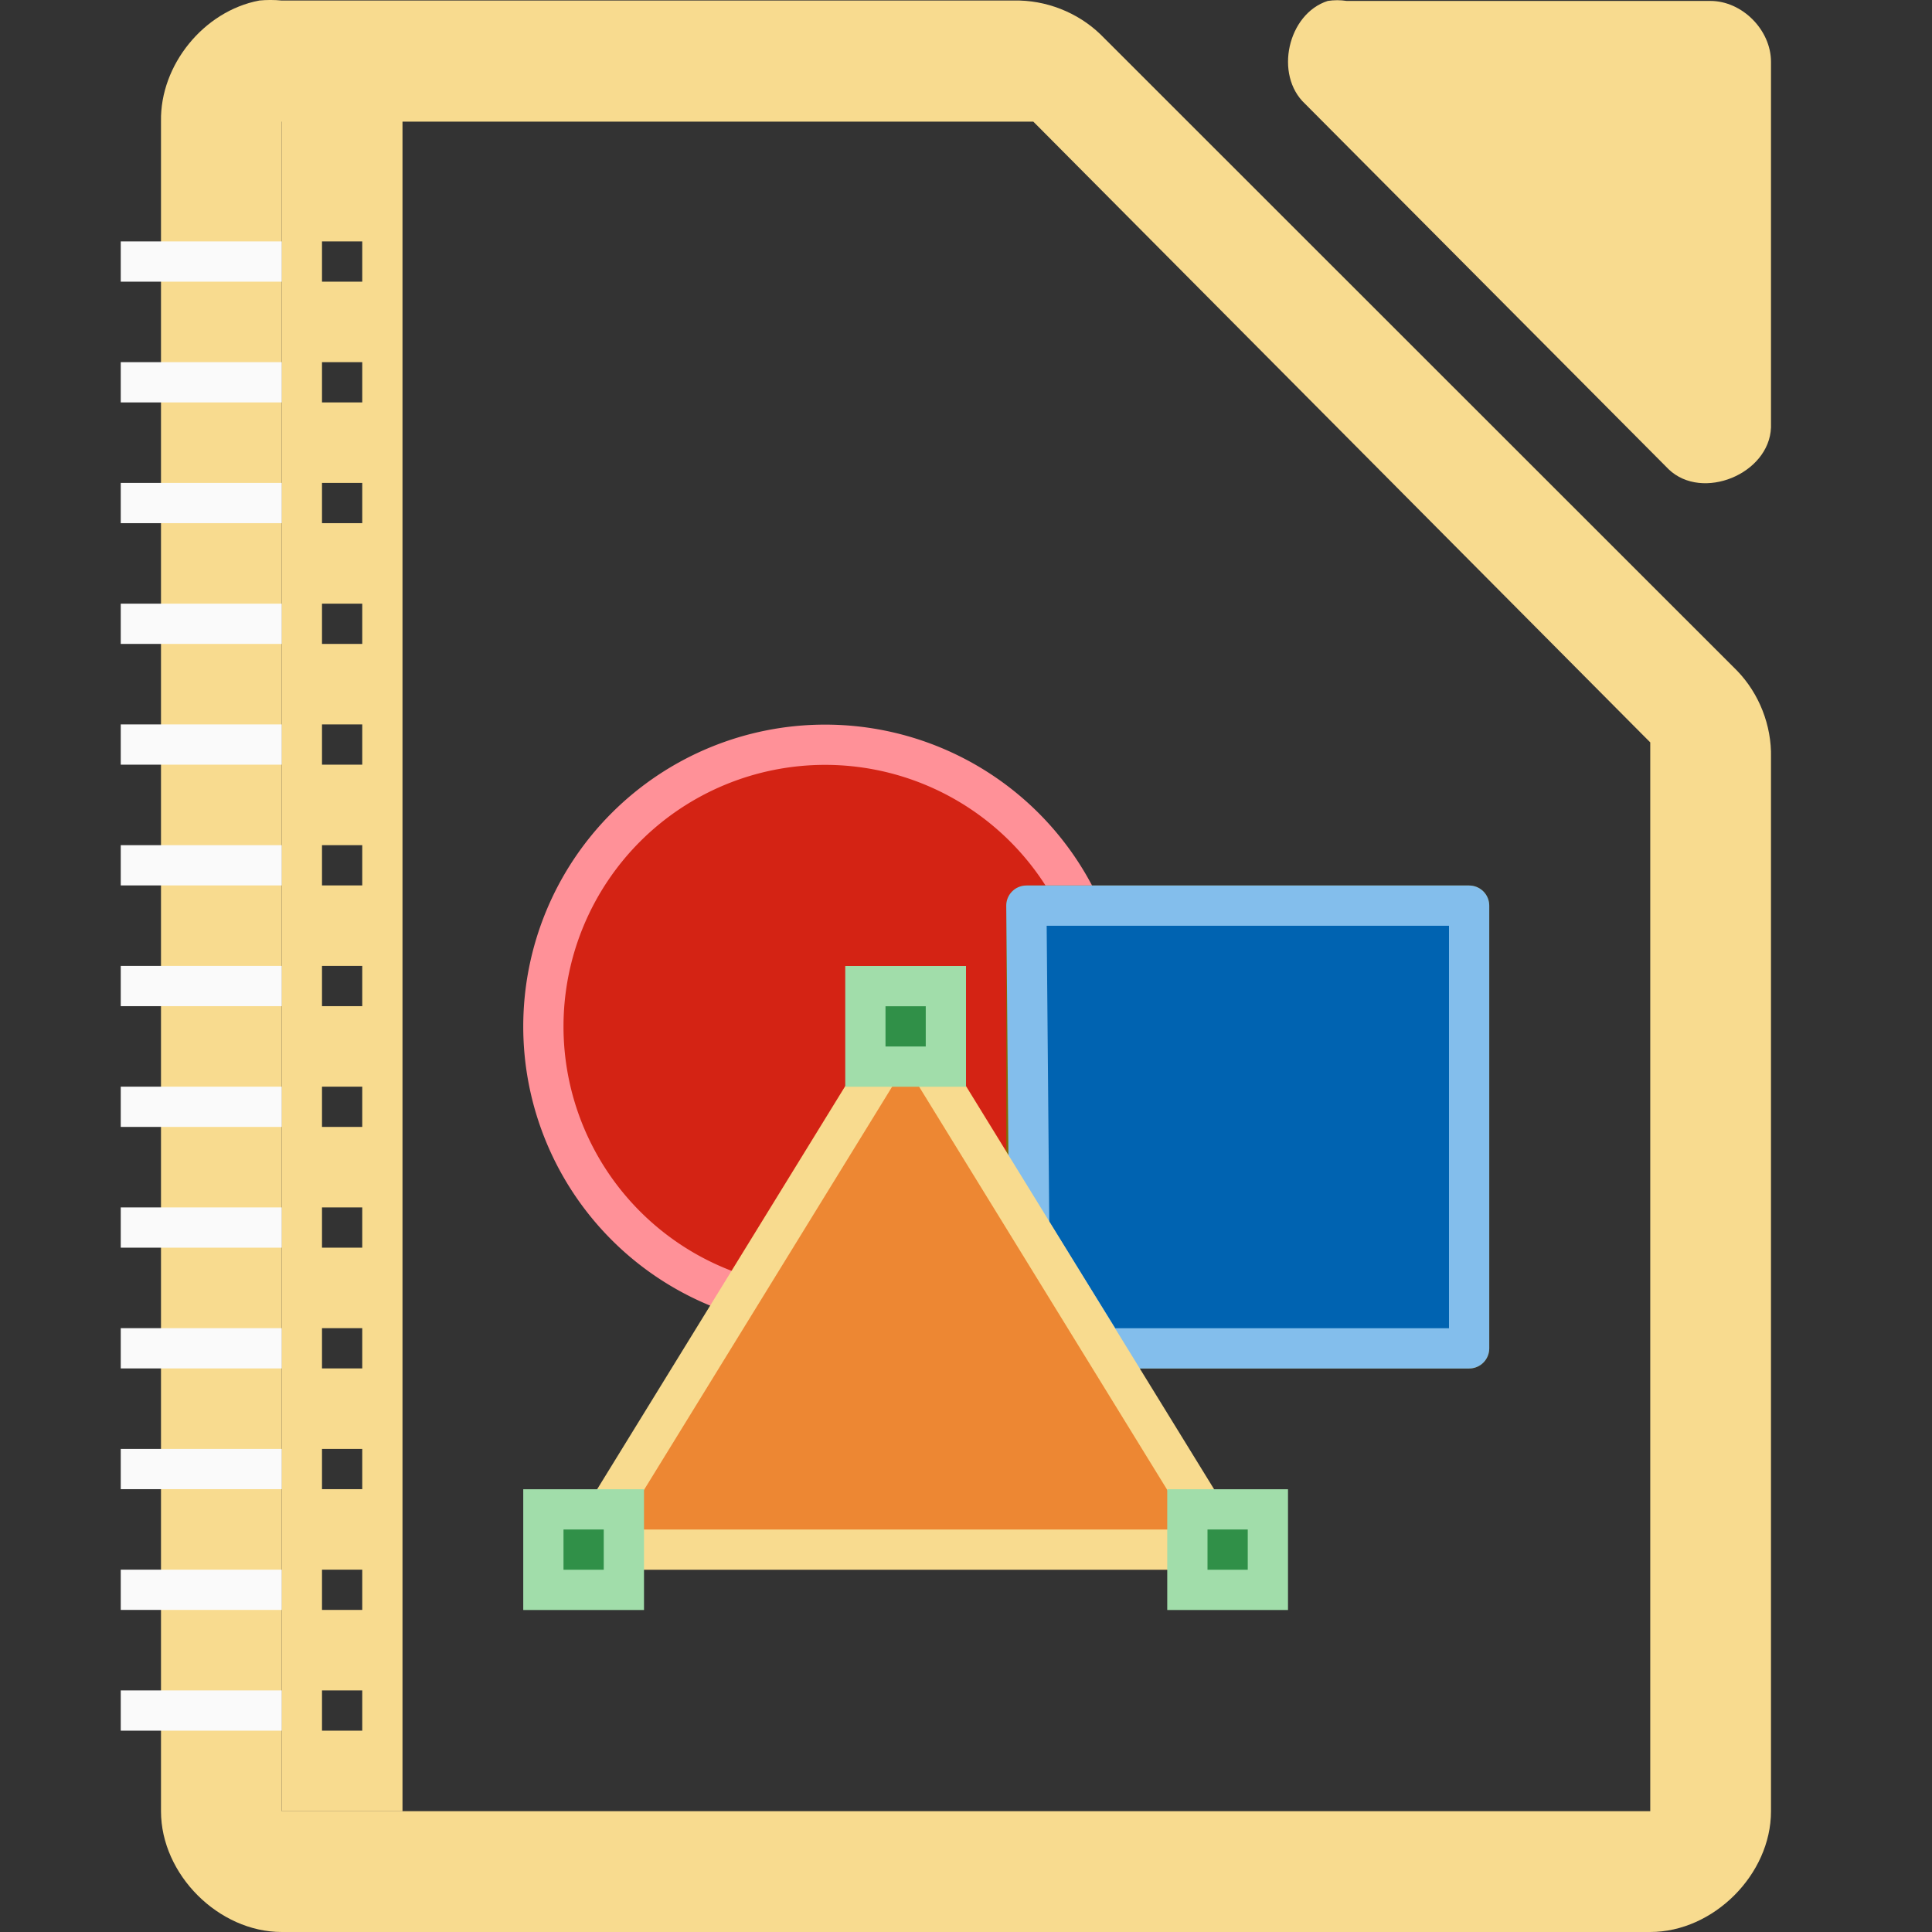 <svg height="48" width="48" xmlns="http://www.w3.org/2000/svg" xmlns:xlink="http://www.w3.org/1999/xlink"><rect width="100%" height="100%" fill="#333333" stroke="none"/><linearGradient id="a" gradientTransform="matrix(1 0 0 -1 -985 895.638)" gradientUnits="userSpaceOnUse" x1="1013.594" x2="1013.594" y1="873.137" y2="856.626"><stop offset="0" stop-color="#c99c00"/><stop offset="1" stop-color="#876900"/></linearGradient><path d="m6.438.014c-1.375.262-2.462 1.599-2.438 2.998v41.988c0 1.57 1.429 3 3 3h34c1.571-0 3-1.43 3-3v-26.182c.018-.792-.293-1.587-.844-2.156l-15.812-15.805c-.569-.551-1.364-.862-2.156-.844h-18.188c-.187-.018-.376-.018-.562 0zm.562 3.008h.75 17.594.328l.188.188 14.906 15.0.234.234v.328 25.5.727h-.75-32.5-.75v-.727-40.5z" fill="#f8db8f"/><path d="m32.988.023c-.998.32-1.334 1.84-.565 2.555l9.036 9.083c.835.796 2.497.115 2.541-1.041v-9.083c-0-.793-.717-1.514-1.506-1.514h-9.036c-.156-.024-.315-.024-.471 0z" fill="#f8db8f"/><path d="m27.5 25.503a7 7 0 0 1 -14 0 7 7 0 1 1 14 0z" fill="#d42314" stroke="#ff9198" stroke-width="1"/><path d="m25.5 33.5h11v-11h-11z" fill="url(#a)" stroke="#876900" stroke-linecap="round" stroke-linejoin="round" stroke-width="1"/><g fill="#3a3a38" stroke="#e78e46" transform="translate(5.001 .002)"><path d="m22.429 33.498 9.07-0v-11h-11l.07 8z" fill="#0063b1" stroke="#83beec" stroke-linecap="round" stroke-linejoin="round" stroke-width="1"/><path d="m25.499 38.498h-16l8-13z" fill="#ed8733" stroke="#f8db8f" stroke-linecap="round" stroke-linejoin="round"/><g fill="#309048" stroke="#a1ddaa"><path d="m8.499 37.498h2v2h-2z"/><path d="m24.499 37.498h2v2h-2z"/><path d="m16.499 24.498h2v2h-2z"/></g></g><g fill="#fafafa" transform="translate(-.501)"><path d="m7 3v42h3v-42zm1 2.998h1v1h-1zm0 3h1v1h-1zm0 3h1v1h-1zm0 3h1v1h-1zm0 3h1v1h-1zm0 3h1v1h-1zm0 3h1v1h-1zm0 3h1v1h-1zm0 3h1v1h-1zm0 3h1v1h-1zm0 3h1v1h-1zm0 3h1v1h-1zm0 3h1v1h-1z" fill="#f8db8f" transform="translate(.501)"/><path d="m3.501 5.998h4v1h-4z" fill="#fafafa"/><path d="m3.501 8.998h4v1h-4z"/><path d="m3.501 11.998h4v1h-4z"/><path d="m3.501 14.998h4v1h-4z"/><path d="m3.501 17.998h4v1h-4z"/><path d="m3.501 20.998h4v1h-4z"/><path d="m3.501 23.998h4v1h-4z"/><path d="m3.501 26.998h4v1h-4z"/><path d="m3.501 29.998h4v1h-4z"/><path d="m3.501 32.998h4v1h-4z"/><path d="m3.501 35.998h4v1h-4z"/><path d="m3.501 38.998h4v1h-4z"/><path d="m3.501 41.998h4v1h-4z"/></g></svg>
